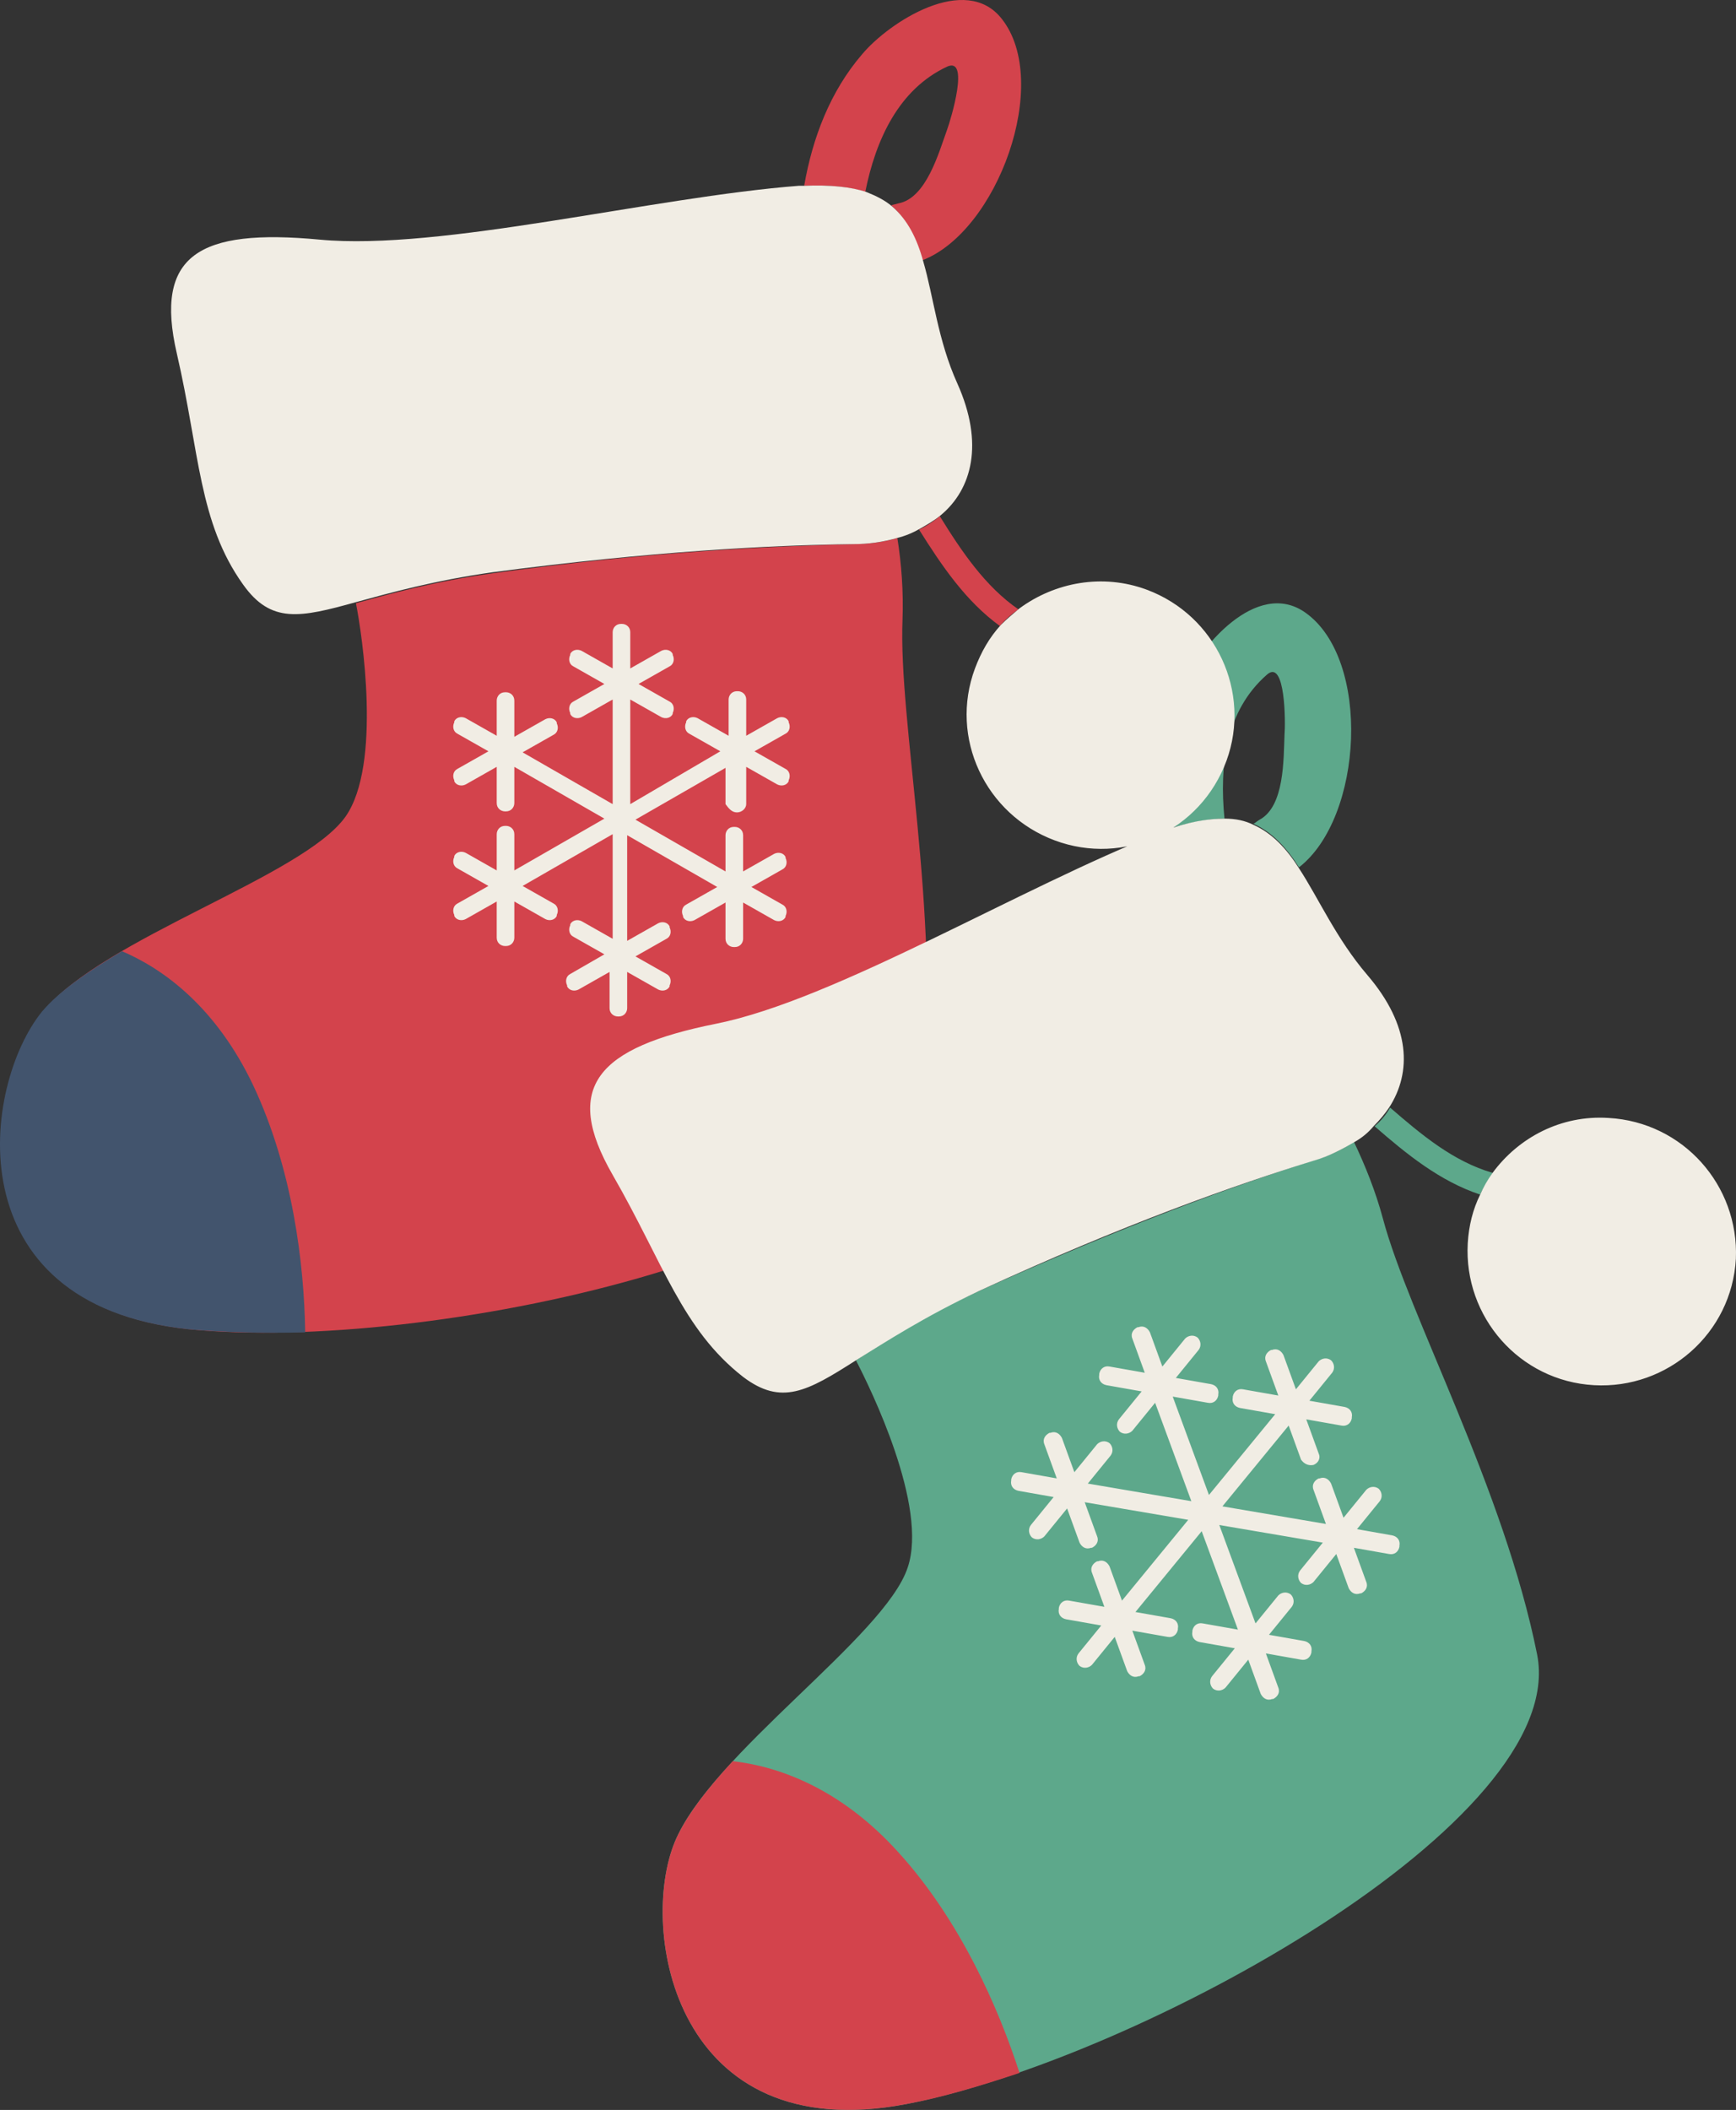 <?xml version="1.0" encoding="utf-8"?>
<!-- Generator: Adobe Illustrator 17.0.0, SVG Export Plug-In . SVG Version: 6.00 Build 0)  -->
<!DOCTYPE svg PUBLIC "-//W3C//DTD SVG 1.1//EN" "http://www.w3.org/Graphics/SVG/1.1/DTD/svg11.dtd">
<svg version="1.1" id="图层_1" xmlns="http://www.w3.org/2000/svg" xmlns:xlink="http://www.w3.org/1999/xlink" x="0px" y="0px"
	 width="207.911px" height="252.562px" viewBox="0 0 207.911 252.562" enable-background="new 0 0 207.911 252.562"
	 xml:space="preserve">
<rect x="0" y="0" width="207.911" height="252.562" fill="#333333" stroke="none"/>
<path fill="#5DA88B" d="M117.265,154.526c-6.571,2.976-11.158,5.951-14.754,8.307c1.736,3.348,8.679,17.481,6.199,24.796
	c-2.728,8.307-23.557,22.317-27.896,32.855s0,36.699,27.772,31.367c27.772-5.455,79.472-33.847,75.505-53.808
	c-3.967-19.837-15.374-40.542-18.473-52.196c-0.868-3.224-2.108-6.323-3.471-9.175c-1.488,0.992-3.1,1.736-4.835,2.232
	C148.261,141.756,134.623,146.716,117.265,154.526z M146.649,97.991c-0.62-6.323,0.124-12.894,5.083-17.233
	c2.232-1.984,2.232,5.827,2.108,7.191c-0.124,2.976,0,8.555-2.976,10.167c-0.248,0.124-0.496,0.372-0.744,0.496
	c2.232,0.992,3.967,2.852,5.455,5.207c7.687-5.951,8.679-24.92,0.744-30.5c-5.827-4.091-12.77,4.215-14.754,8.927
	c-2.356,5.455-2.728,11.282-2.108,17.11C142.31,98.487,144.665,97.991,146.649,97.991z M166.486,132.582
	c-0.496,0.868-1.116,1.612-1.86,2.232c3.843,3.348,7.811,6.571,12.646,8.183c0.372-0.868,0.992-1.736,1.488-2.604
	C174.049,139.029,170.206,135.805,166.486,132.582z"/>
<path fill="#D3434C" d="M59.118,68.607c-7.191,0.992-12.398,2.48-16.49,3.595c0.744,3.719,3.1,19.341-1.24,25.54
	c-5.083,7.191-29.012,14.506-36.203,23.309c-7.191,8.803-10.662,35.087,17.481,38.062c28.144,2.852,85.919-9.299,87.903-29.508
	s-2.976-43.27-2.48-55.42c0.124-3.348-0.124-6.695-0.62-9.795c-1.612,0.496-3.471,0.744-5.331,0.744
	C92.469,65.383,77.963,66.003,59.118,68.607z M103.627,22.982c1.24-6.199,3.967-12.274,9.795-15.002c2.728-1.24,0.496,6.199,0,7.563
	c-0.992,2.728-2.48,8.183-5.827,8.803c-0.372,0.124-0.62,0.124-0.868,0.248c1.86,1.612,2.976,3.843,3.719,6.571
	c9.051-3.471,15.498-21.325,9.547-28.888c-4.339-5.579-13.514,0.372-16.738,4.215c-3.843,4.463-5.951,10.043-6.943,15.746
	C99.412,22.114,101.768,22.362,103.627,22.982z M112.554,61.788c-0.744,0.62-1.488,1.116-2.48,1.612
	c2.728,4.339,5.579,8.555,9.671,11.53c0.62-0.744,1.488-1.488,2.232-1.984C118.009,70.219,115.158,66.003,112.554,61.788z
	 M107.595,221.725c-6.943-7.687-14.382-10.291-19.837-10.91c-3.1,3.348-5.703,6.695-6.943,9.671
	c-4.339,10.538,0,36.699,27.772,31.367c4.091-0.744,8.679-2.108,13.514-3.719C119.621,240.446,115.034,229.907,107.595,221.725z"/>
<path fill="#42546D" d="M30.354,129.978c-4.463-9.423-10.786-14.01-15.746-16.118c-3.967,2.356-7.439,4.711-9.547,7.191
	c-7.191,8.803-10.662,35.087,17.481,38.062c4.091,0.372,8.927,0.496,14.01,0.372C36.429,151.303,35.065,140.021,30.354,129.978z"/>
<path fill="#F1EDE4" d="M88.254,97.247L88.254,97.247c0.62,0,1.116-0.496,1.116-0.992v-4.463l3.719,2.108
	c0.496,0.248,1.116,0.124,1.364-0.372v-0.124c0.248-0.496,0.124-1.116-0.372-1.364l-3.719-2.108l3.719-2.108
	c0.496-0.248,0.62-0.868,0.372-1.364v-0.124c-0.248-0.496-0.868-0.62-1.364-0.372l-3.719,2.108v-4.339
	c0-0.62-0.496-0.992-0.992-0.992h-0.124c-0.62,0-0.992,0.496-0.992,0.992v4.339l-3.719-2.108c-0.496-0.248-1.116-0.124-1.364,0.372
	v0.124c-0.248,0.496-0.124,1.116,0.372,1.364l3.719,2.108l-10.786,6.323l0,0l0,0V83.733l3.719,2.108
	c0.496,0.248,1.116,0.124,1.364-0.372v-0.124c0.248-0.496,0.124-1.116-0.372-1.364l-3.719-2.108l3.719-2.108
	c0.496-0.248,0.62-0.868,0.372-1.364v-0.124c-0.248-0.496-0.868-0.62-1.364-0.372l-3.719,2.108v-4.339
	c0-0.62-0.496-0.992-0.992-0.992h-0.124c-0.62,0-0.992,0.496-0.992,0.992v4.339l-3.719-2.108c-0.496-0.248-1.116-0.124-1.364,0.372
	v0.124c-0.248,0.496-0.124,1.116,0.372,1.364l3.719,2.108l-3.719,2.108c-0.496,0.248-0.62,0.868-0.372,1.364v0.124
	c0.248,0.496,0.868,0.62,1.364,0.372l3.719-2.108v12.522l0,0l0,0L62.59,90.056l3.719-2.108c0.496-0.248,0.62-0.868,0.372-1.364
	V86.46c-0.248-0.496-0.868-0.62-1.364-0.372l-3.719,2.108v-4.339c0-0.62-0.496-0.992-0.992-0.992h-0.124
	c-0.62,0-0.992,0.496-0.992,0.992v4.215l-3.719-2.108c-0.496-0.248-1.116-0.124-1.364,0.372v0.124
	c-0.248,0.496-0.124,1.116,0.372,1.364l3.719,2.108l-3.719,2.108c-0.496,0.248-0.62,0.868-0.372,1.364v0.124
	c0.248,0.496,0.868,0.62,1.364,0.372l3.719-2.108v4.339c0,0.62,0.496,0.992,0.992,0.992h0.124c0.62,0,0.992-0.496,0.992-0.992
	v-4.339l10.786,6.199l0,0l0,0l-10.786,6.199v-4.339c0-0.62-0.496-0.992-0.992-0.992h-0.124c-0.62,0-0.992,0.496-0.992,0.992v4.339
	l-3.719-2.108c-0.496-0.248-1.116-0.124-1.364,0.372v0.124c-0.248,0.496-0.124,1.116,0.372,1.364l3.719,2.108l-3.719,2.108
	c-0.496,0.248-0.62,0.868-0.372,1.364v0.124c0.248,0.496,0.868,0.62,1.364,0.372l3.719-2.108v4.339c0,0.62,0.496,0.992,0.992,0.992
	h0.124c0.62,0,0.992-0.496,0.992-0.992v-4.339l3.719,2.108c0.496,0.248,1.116,0.124,1.364-0.372v-0.124
	c0.248-0.496,0.124-1.116-0.372-1.364l-3.719-2.108l10.786-6.199l0,0l0,0v12.522l-3.719-2.108c-0.496-0.248-1.116-0.124-1.364,0.372
	v0.124c-0.248,0.496-0.124,1.116,0.372,1.364l3.719,2.108l-4.091,2.356c-0.496,0.248-0.62,0.868-0.372,1.364v0.124
	c0.248,0.496,0.868,0.62,1.364,0.372l3.719-2.108v4.339c0,0.62,0.496,0.992,0.992,0.992h0.124c0.62,0,0.992-0.496,0.992-0.992
	v-4.339l3.719,2.108c0.496,0.248,1.116,0.124,1.364-0.372v-0.124c0.248-0.496,0.124-1.116-0.372-1.364l-3.719-2.108l3.719-2.108
	c0.496-0.248,0.62-0.868,0.372-1.364v-0.124c-0.248-0.496-0.868-0.62-1.364-0.372l-3.719,2.108V99.975l0,0l0,0l10.786,6.199
	l-3.719,2.108c-0.496,0.248-0.62,0.868-0.372,1.364v0.124c0.248,0.496,0.868,0.62,1.364,0.372l3.719-2.108v4.339
	c0,0.62,0.496,0.992,0.992,0.992h0.124c0.62,0,0.992-0.496,0.992-0.992v-4.339l3.719,2.108c0.496,0.248,1.116,0.124,1.364-0.372
	v-0.124c0.248-0.496,0.124-1.116-0.372-1.364l-3.719-2.108l3.719-2.108c0.496-0.248,0.62-0.868,0.372-1.364v-0.124
	c-0.248-0.496-0.868-0.62-1.364-0.372l-3.719,2.108v-4.339c0-0.62-0.496-0.992-0.992-0.992h-0.124c-0.62,0-0.992,0.496-0.992,0.992
	v4.339l-10.786-6.199l0,0l0,0l10.786-6.199v4.339C87.262,96.751,87.634,97.247,88.254,97.247z M114.662,45.918
	c-2.356-5.207-2.852-10.414-4.091-14.63c-0.744-2.728-1.86-4.959-3.719-6.571c-0.868-0.744-1.86-1.24-3.1-1.736
	c-1.86-0.62-4.339-0.868-7.439-0.744c-0.248,0-0.372,0-0.62,0c-17.605,1.364-42.898,7.811-57.404,6.447s-19.837,1.86-17.11,13.638
	c2.728,11.778,2.604,20.209,7.935,27.648c3.348,4.711,6.819,3.967,13.514,2.108c4.091-1.116,9.423-2.604,16.49-3.595
	c18.845-2.48,33.227-3.224,43.022-3.348c1.86,0,3.596-0.248,5.331-0.744c0.992-0.248,1.86-0.62,2.728-1.116
	c0.868-0.496,1.736-0.992,2.48-1.612C116.398,58.564,117.885,53.109,114.662,45.918z M137.35,70.591
	c-5.331-1.984-11.034-0.868-15.25,2.232c-0.744,0.62-1.488,1.24-2.232,1.984c-1.364,1.488-2.356,3.224-3.1,5.207
	c-3.1,8.307,1.24,17.481,9.547,20.581c8.307,3.1,17.481-1.116,20.581-9.547C149.873,82.865,145.657,73.69,137.35,70.591z
	 M163.759,116.712c-3.719-4.339-5.827-9.175-8.183-12.77c-1.488-2.356-3.224-4.215-5.455-5.207
	c-0.992-0.496-2.108-0.744-3.471-0.744c-1.984,0-4.339,0.372-7.315,1.488c-0.124,0.124-0.372,0.124-0.496,0.248
	c-16.49,6.447-38.806,19.961-53.064,22.813c-14.258,2.852-18.473,7.563-12.398,18.101s8.307,18.473,15.622,24.176
	c4.587,3.471,7.687,1.736,13.514-1.984c3.595-2.232,8.183-5.207,14.754-8.307c17.234-7.935,30.872-12.77,40.17-15.622
	c1.736-0.496,3.347-1.364,4.835-2.232c0.868-0.496,1.612-1.116,2.232-1.86c0.744-0.744,1.364-1.488,1.86-2.232
	C169.09,128.366,168.966,122.787,163.759,116.712z M192.646,133.821c-5.703-0.372-10.786,2.356-13.886,6.571
	c-0.62,0.868-1.116,1.736-1.488,2.604c-0.868,1.736-1.364,3.719-1.488,5.827c-0.496,8.803,6.199,16.49,15.126,16.986
	c8.803,0.496,16.49-6.199,16.986-15.126C208.268,141.88,201.573,134.317,192.646,133.821z M157.312,175.355L157.312,175.355
	c0.62-0.248,0.868-0.868,0.62-1.364l-1.488-4.091l4.215,0.744c0.62,0.124,1.116-0.248,1.24-0.868v-0.124
	c0.124-0.62-0.248-1.116-0.868-1.24l-4.215-0.744l2.728-3.348c0.372-0.496,0.248-1.116-0.124-1.488l0,0
	c-0.496-0.372-1.116-0.248-1.488,0.124l-2.728,3.348l-1.488-4.091c-0.248-0.496-0.744-0.868-1.364-0.62h-0.124
	c-0.496,0.248-0.868,0.744-0.62,1.364l1.488,4.091l-4.215-0.744c-0.62-0.124-1.116,0.248-1.24,0.868v0.124
	c-0.124,0.62,0.248,1.116,0.868,1.24l4.215,0.744l-7.935,9.671l0,0l0,0l-4.339-11.778l4.215,0.744
	c0.62,0.124,1.116-0.248,1.24-0.868v-0.124c0.124-0.62-0.248-1.116-0.868-1.24l-4.215-0.744l2.728-3.348
	c0.372-0.496,0.248-1.116-0.124-1.488l0,0c-0.496-0.372-1.116-0.248-1.488,0.124l-2.728,3.348l-1.488-4.091
	c-0.248-0.496-0.744-0.868-1.364-0.62h-0.124c-0.496,0.248-0.868,0.744-0.62,1.364l1.488,4.091l-4.215-0.744
	c-0.62-0.124-1.116,0.248-1.24,0.868v0.124c-0.124,0.62,0.248,1.116,0.868,1.24l4.215,0.744l-2.728,3.347
	c-0.372,0.496-0.248,1.116,0.124,1.488l0,0c0.496,0.372,1.116,0.248,1.488-0.124l2.728-3.348l4.339,11.778l0,0l0,0l-12.398-2.108
	l2.728-3.348c0.372-0.496,0.248-1.116-0.124-1.488l0,0c-0.496-0.372-1.116-0.248-1.488,0.124l-2.728,3.348l-1.488-4.091
	c-0.248-0.496-0.744-0.868-1.364-0.62h-0.124c-0.496,0.248-0.868,0.744-0.62,1.364l1.488,4.091l-4.215-0.744
	c-0.62-0.124-1.116,0.248-1.24,0.868v0.124c-0.124,0.62,0.248,1.116,0.868,1.24l4.215,0.744l-2.728,3.348
	c-0.372,0.496-0.248,1.116,0.124,1.488l0,0c0.496,0.372,1.116,0.248,1.488-0.124l2.728-3.348l1.488,4.091
	c0.248,0.496,0.744,0.868,1.364,0.62h0.124c0.496-0.248,0.868-0.744,0.62-1.364l-1.488-4.091l12.398,2.108l0,0l0,0l-7.935,9.671
	l-1.488-4.091c-0.248-0.496-0.744-0.868-1.364-0.62h-0.124c-0.496,0.248-0.868,0.744-0.62,1.364l1.488,4.091l-4.215-0.744
	c-0.62-0.124-1.116,0.248-1.24,0.868v0.124c-0.124,0.62,0.248,1.116,0.868,1.24l4.215,0.744l-2.728,3.348
	c-0.372,0.496-0.248,1.116,0.124,1.488l0,0c0.496,0.372,1.116,0.248,1.488-0.124l2.728-3.348l1.488,4.091
	c0.248,0.496,0.744,0.868,1.364,0.62h0.124c0.496-0.248,0.868-0.744,0.62-1.364l-1.488-4.091l4.215,0.744
	c0.62,0.124,1.116-0.248,1.24-0.868v-0.124c0.124-0.62-0.248-1.116-0.868-1.24l-4.215-0.744l7.935-9.671l0,0l0,0l4.339,11.778
	l-4.215-0.744c-0.62-0.124-1.116,0.248-1.24,0.868v0.124c-0.124,0.62,0.248,1.116,0.868,1.24l4.215,0.744l-2.728,3.348
	c-0.372,0.496-0.248,1.116,0.124,1.488l0,0c0.496,0.372,1.116,0.248,1.488-0.124l2.728-3.348l1.488,4.091
	c0.248,0.496,0.744,0.868,1.364,0.62h0.124c0.496-0.248,0.868-0.744,0.62-1.364l-1.488-4.091l4.215,0.744
	c0.62,0.124,1.116-0.248,1.24-0.868v-0.124c0.124-0.62-0.248-1.116-0.868-1.24l-4.215-0.744l2.728-3.348
	c0.372-0.496,0.248-1.116-0.124-1.488l0,0c-0.496-0.372-1.116-0.248-1.488,0.124l-2.728,3.348l-4.339-11.778l0,0l0,0l12.398,2.108
	l-2.728,3.348c-0.372,0.496-0.248,1.116,0.124,1.488l0,0c0.496,0.372,1.116,0.248,1.488-0.124l2.728-3.348l1.488,4.091
	c0.248,0.496,0.744,0.868,1.364,0.62h0.124c0.496-0.248,0.868-0.744,0.62-1.364l-1.488-4.091l4.215,0.744
	c0.62,0.124,1.116-0.248,1.24-0.868v-0.124c0.124-0.62-0.248-1.116-0.868-1.24l-4.215-0.744l2.728-3.348
	c0.372-0.496,0.248-1.116-0.124-1.488l0,0c-0.496-0.372-1.116-0.248-1.488,0.124l-2.728,3.348l-1.488-4.091
	c-0.248-0.496-0.744-0.868-1.364-0.62h-0.124c-0.496,0.248-0.868,0.744-0.62,1.364l1.488,4.091l-12.398-2.108l0,0l0,0l7.935-9.671
	l1.488,4.091C156.196,175.231,156.692,175.479,157.312,175.355z"/>
</svg>
